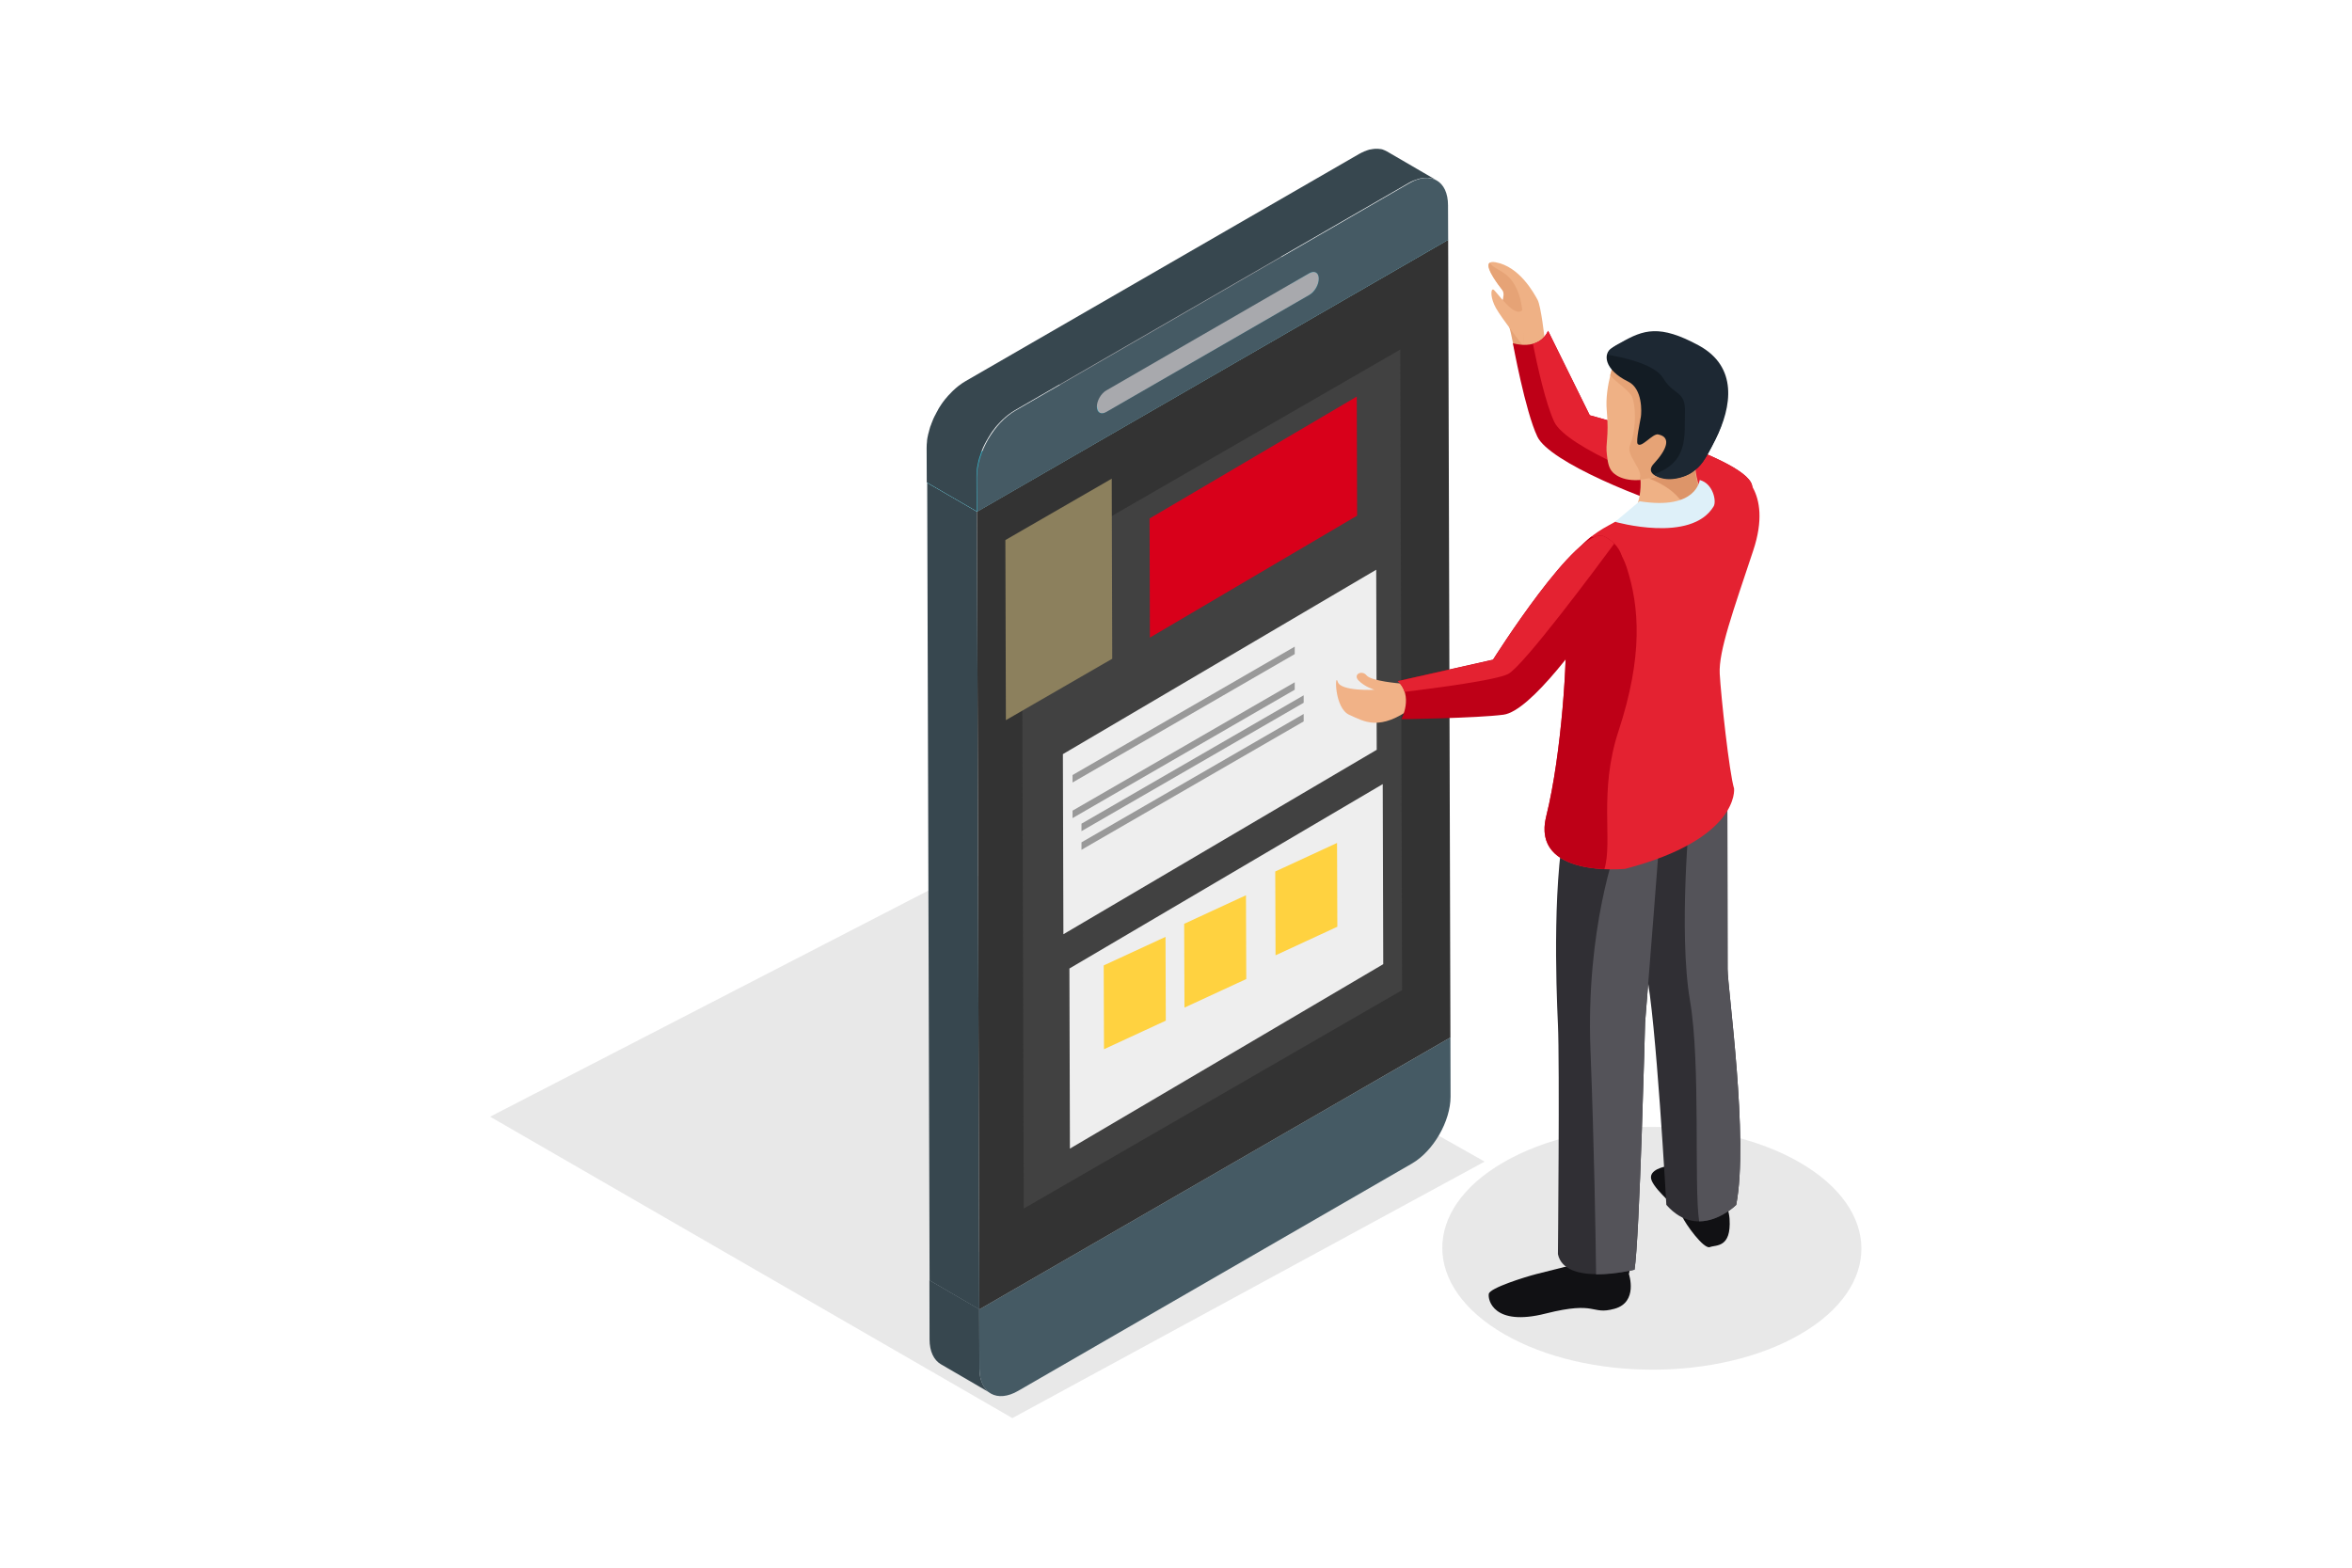 <?xml version="1.0" encoding="UTF-8" standalone="no"?>
<!-- Created with Inkscape (http://www.inkscape.org/) -->

<svg
   xmlns:dc="http://purl.org/dc/elements/1.1/"
   xmlns:cc="http://creativecommons.org/ns#"
   xmlns:rdf="http://www.w3.org/1999/02/22-rdf-syntax-ns#"
   xmlns:svg="http://www.w3.org/2000/svg"
   xmlns="http://www.w3.org/2000/svg"
   xmlns:xlink="http://www.w3.org/1999/xlink"
   xmlns:sodipodi="http://sodipodi.sourceforge.net/DTD/sodipodi-0.dtd"
   xmlns:inkscape="http://www.inkscape.org/namespaces/inkscape"
   width="79.375mm"
   height="52.917mm"
   viewBox="0 0 79.375 52.917"
   version="1.1"
   id="svg11889"
   inkscape:version="0.92.4 (5da689c313, 2019-01-14)"
   sodipodi:docname="ico2.svg">
  <defs
     id="defs11883">
    <clipPath
       id="SVGID_169_">
      <use
         height="100%"
         width="100%"
         y="0"
         x="0"
         id="use5270"
         style="overflow:visible"
         xlink:href="#SVGID_168_" />
    </clipPath>
    <clipPath
       id="SVGID_171_">
      <use
         height="100%"
         width="100%"
         y="0"
         x="0"
         id="use5310"
         style="overflow:visible"
         xlink:href="#SVGID_170_" />
    </clipPath>
    <clipPath
       id="SVGID_173_">
      <use
         height="100%"
         width="100%"
         y="0"
         x="0"
         id="use5344"
         style="overflow:visible"
         xlink:href="#SVGID_172_" />
    </clipPath>
    <clipPath
       id="SVGID_175_">
      <use
         height="100%"
         width="100%"
         y="0"
         x="0"
         id="use5378"
         style="overflow:visible"
         xlink:href="#SVGID_174_" />
    </clipPath>
    <path
       style="fill:#8d8e8e;enable-background:new"
       inkscape:connector-curvature="0"
       d="m 303.69,164.79 c 0,-0.21 -0.08,-0.36 -0.19,-0.43 l 3.54,2.05 c 0.12,0.07 0.19,0.22 0.19,0.43 v 0 0 c -0.08,-0.04 -0.18,-0.1 -0.25,-0.15 -0.04,-0.02 -0.09,-0.05 -0.13,-0.08 -0.28,-0.16 -0.56,-0.32 -0.83,-0.48 -0.39,-0.23 -0.79,-0.46 -1.18,-0.69 -0.39,-0.22 -0.77,-0.44 -1.15,-0.65 1.18,0.69 2.36,1.37 3.54,2.05 v 0 c 0,0.43 -0.3,0.94 -0.66,1.16 l -3.54,-2.06 c 0.36,-0.21 0.66,-0.73 0.66,-1.15 z"
       class="st8"
       id="path22672" />
    <path
       style="fill:#8d8e8e;enable-background:new"
       inkscape:connector-curvature="0"
       d="m 303.5,164.36 c 0.05,0.03 0.12,0.07 0.18,0.1 1.12,0.65 2.24,1.3 3.36,1.95 -0.12,-0.07 -0.29,-0.06 -0.47,0.05 l -3.54,-2.06 c 0.18,-0.1 0.34,-0.11 0.47,-0.04 z"
       class="st8"
       id="path22694" />
    <path
       style="fill:#8d8e8e;enable-background:new"
       inkscape:connector-curvature="0"
       d="m 288.13,174.31 c 0.12,0.07 0.29,0.06 0.48,-0.05 l 3.54,2.05 c -0.19,0.11 -0.36,0.12 -0.48,0.05 -1.07,-0.61 -2.48,-1.43 -3.54,-2.05 z"
       class="st8"
       id="path22713" />
    <path
       style="fill:#8d8e8e;enable-background:new"
       inkscape:connector-curvature="0"
       d="m 291.66,176.37 c -1.18,-0.69 -2.36,-1.37 -3.54,-2.06 -0.12,-0.07 -0.19,-0.22 -0.19,-0.43 0,-0.42 0.3,-0.94 0.67,-1.15 l 3.54,2.06 c -0.37,0.21 -0.67,0.73 -0.67,1.15 0,0.21 0.07,0.36 0.19,0.43 z"
       class="st8"
       id="path22732" />
  </defs>
  <sodipodi:namedview
     id="base"
     pagecolor="#ffffff"
     bordercolor="#666666"
     borderopacity="1.0"
     inkscape:pageopacity="0.0"
     inkscape:pageshadow="2"
     inkscape:zoom="0.35"
     inkscape:cx="-307.14287"
     inkscape:cy="88.571441"
     inkscape:document-units="mm"
     inkscape:current-layer="layer1"
     showgrid="false"
     fit-margin-top="0"
     fit-margin-left="0"
     fit-margin-right="0"
     fit-margin-bottom="0"
     inkscape:window-width="1600"
     inkscape:window-height="837"
     inkscape:window-x="-8"
     inkscape:window-y="-8"
     inkscape:window-maximized="1" />
  <g
     inkscape:label="Layer 1"
     inkscape:groupmode="layer"
     id="layer1"
     transform="translate(179.539,-119.351)">
    <rect
       style="opacity:1;fill:#ffffff;fill-opacity:1;stroke:none;stroke-width:15;stroke-linecap:round;stroke-linejoin:round;stroke-miterlimit:4;stroke-dasharray:none;stroke-dashoffset:0;stroke-opacity:1"
       id="rect11881"
       width="79.375"
       height="52.917"
       x="-179.539"
       y="119.351"
       inkscape:export-filename="C:\Users\Shenn\Desktop\Ippassport\img\ico2.png"
       inkscape:export-xdpi="96"
       inkscape:export-ydpi="96" />
    <g
       style="fill:#eeeeee;fill-opacity:1;stroke-width:5.749"
       inkscape:export-ydpi="96"
       inkscape:export-xdpi="96"
       inkscape:export-filename="C:\Users\Shenn\Desktop\Ippassport\img\ico2.png"
       transform="matrix(0.046,0,0,0.046,-142.887,131.649)"
       id="g30933">
      <g
         style="opacity:0.1;fill:#121214;stroke-width:0.557"
         id="g5233-0"
         class="st1"
         transform="matrix(10.33,0,0,10.33,-3002.855,-1786.431)"
         inkscape:export-filename="C:\Users\Shenn\Desktop\IMG IPPASPOORT\teme\img\ico1.png"
         inkscape:export-xdpi="96"
         inkscape:export-ydpi="96">
        <polygon
           id="polygon5231-4"
           points="319,229.57 285.46,247.79 248.37,226.38 282.3,208.87 "
           style="stroke-width:0.557" />
      </g>
      <g
         id="g5237-0"
         transform="matrix(10.33,0,0,10.33,-3002.855,-1786.431)"
         inkscape:export-filename="C:\Users\Shenn\Desktop\IMG IPPASPOORT\teme\img\ico1.png"
         inkscape:export-xdpi="96"
         inkscape:export-ydpi="96"
         style="stroke-width:0.557">
        <polygon
           style="fill:#bfd4db;stroke-width:0.557"
           id="polygon5235-3"
           points="283.11,240.07 279.58,238.01 313.03,218.7 316.57,220.75 "
           class="st261" />
      </g>
      <path
         style="fill:#37474f;fill-opacity:1;stroke-width:0.858"
         inkscape:connector-curvature="0"
         id="path5239-9"
         d="m 348.884,693.591 -0.015,-6.493 -5.459,-3.177 0.015,6.493 c 0,1.326 0.478,2.267 1.234,2.714 1.82,1.064 3.64,2.113 5.459,3.177 -0.756,-0.432 -1.218,-1.373 -1.234,-2.714 z"
         class="st4"
         inkscape:export-filename="C:\Users\Shenn\Desktop\IMG IPPASPOORT\teme\img\ico1.png"
         inkscape:export-xdpi="96"
         inkscape:export-ydpi="96"
         transform="matrix(6.698,0,0,6.698,-2415.071,-3908.867)" />
      <g
         id="g5243-2"
         transform="matrix(10.33,0,0,10.33,-3002.855,-1786.431)"
         style="fill:#455a64;fill-opacity:1;stroke-width:0.557"
         inkscape:export-filename="C:\Users\Shenn\Desktop\IMG IPPASPOORT\teme\img\ico1.png"
         inkscape:export-xdpi="96"
         inkscape:export-ydpi="96">
        <path
           style="fill:#455a64;fill-opacity:1;stroke-width:0.557"
           inkscape:connector-curvature="0"
           id="path5241-3"
           d="m 283.12,244.28 -0.01,-4.21 33.46,-19.32 0.01,4.21 c 0,1.74 -1.22,3.86 -2.73,4.74 l -27.97,16.15 c -1.51,0.88 -2.75,0.18 -2.76,-1.57 z"
           class="st2" />
      </g>
      <g
         id="g5252-3"
         transform="matrix(10.33,0,0,10.33,-3002.855,-1786.431)"
         style="fill:#37474f;fill-opacity:1;stroke-width:0.557"
         inkscape:export-filename="C:\Users\Shenn\Desktop\IMG IPPASPOORT\teme\img\ico1.png"
         inkscape:export-xdpi="96"
         inkscape:export-ydpi="96">
        <linearGradient
           y2="235.981"
           x2="279.422"
           y1="185.453"
           x1="283.103"
           gradientUnits="userSpaceOnUse"
           id="linearGradient20540">
          <stop
             id="stop20536"
             style="stop-color:#1A6BB2"
             offset="0" />
          <stop
             id="stop20538"
             style="stop-color:#1B4B92"
             offset="1" />
        </linearGradient>
        <polygon
           style="fill:#37474f;fill-opacity:1;stroke-width:0.557"
           id="polygon5250-5"
           points="283.11,240.07 279.58,238.01 279.41,181.35 282.95,183.4 "
           class="st296" />
      </g>
      <g
         id="g5256-8"
         transform="matrix(10.33,0,0,10.33,-3002.855,-1786.431)"
         inkscape:export-filename="C:\Users\Shenn\Desktop\IMG IPPASPOORT\teme\img\ico1.png"
         inkscape:export-xdpi="96"
         inkscape:export-ydpi="96"
         style="stroke-width:0.557">
        <polygon
           style="fill:#35c2da;stroke-width:0.557"
           id="polygon5254-1"
           points="282.95,183.4 279.41,181.35 312.87,162.03 316.41,164.09 "
           class="st297" />
      </g>
      <g
         id="g5265-8"
         transform="matrix(10.33,0,0,10.33,-3002.855,-1786.431)"
         style="fill:#333333;fill-opacity:1;stroke-width:0.557"
         inkscape:export-filename="C:\Users\Shenn\Desktop\IMG IPPASPOORT\teme\img\ico1.png"
         inkscape:export-xdpi="96"
         inkscape:export-ydpi="96">
        <linearGradient
           y2="236.44"
           x2="286.017"
           y1="170.351"
           x1="312.453"
           gradientUnits="userSpaceOnUse"
           id="linearGradient20550">
          <stop
             id="stop20546"
             style="stop-color:#1A6BB2"
             offset="0" />
          <stop
             id="stop20548"
             style="stop-color:#1B4B92"
             offset="1" />
        </linearGradient>
        <polygon
           style="fill:#333333;fill-opacity:1;stroke-width:0.557"
           id="polygon5263-8"
           points="316.41,164.09 316.57,220.75 283.11,240.07 282.95,183.4 "
           class="st298" />
      </g>
      <g
         style="fill:#a8a9ad;fill-opacity:1;stroke-width:0.557;enable-background:new"
         id="g5305-9"
         class="st8"
         transform="matrix(10.33,0,0,10.33,-3002.855,-1786.431)"
         inkscape:export-filename="C:\Users\Shenn\Desktop\IMG IPPASPOORT\teme\img\ico1.png"
         inkscape:export-xdpi="96"
         inkscape:export-ydpi="96">
        <defs
           id="defs5268-5">
          <path
             style="fill:#8d8e8e;enable-background:new"
             inkscape:connector-curvature="0"
             d="m 303.69,164.79 c 0,-0.21 -0.08,-0.36 -0.19,-0.43 l 3.54,2.05 c 0.12,0.07 0.19,0.22 0.19,0.43 v 0 0 c -0.08,-0.04 -0.18,-0.1 -0.25,-0.15 -0.04,-0.02 -0.09,-0.05 -0.13,-0.08 -0.28,-0.16 -0.56,-0.32 -0.83,-0.48 -0.39,-0.23 -0.79,-0.46 -1.18,-0.69 -0.39,-0.22 -0.77,-0.44 -1.15,-0.65 1.18,0.69 2.36,1.37 3.54,2.05 v 0 c 0,0.43 -0.3,0.94 -0.66,1.16 l -3.54,-2.06 c 0.36,-0.21 0.66,-0.73 0.66,-1.15 z"
             class="st8"
             id="path12313" />
        </defs>
        <clipPath
           id="clipPath20558">
          <use
             height="100%"
             width="100%"
             y="0"
             x="0"
             id="use20556"
             style="overflow:visible"
             xlink:href="#SVGID_168_-0" />
        </clipPath>
        <g
           style="fill:#a8a9ad;fill-opacity:1;stroke-width:0.361;enable-background:new"
           id="g5303-6"
           clip-path="url(#SVGID_169_)"
           class="st299">
          <path
             style="fill:#a8a9ad;fill-opacity:1;stroke-width:0.557"
             inkscape:connector-curvature="0"
             id="path5273-0"
             d="m 306.56,168 -3.54,-2.06 c 0.08,-0.05 0.15,-0.1 0.22,-0.17 l 3.54,2.06 c -0.06,0.06 -0.14,0.12 -0.22,0.17 z"
             class="st300" />
          <path
             style="fill:#a8a9ad;fill-opacity:1;stroke-width:0.557"
             inkscape:connector-curvature="0"
             id="path5275-7"
             d="m 306.79,167.82 -3.54,-2.06 c 0.03,-0.02 0.05,-0.05 0.07,-0.08 l 3.54,2.06 c -0.03,0.03 -0.05,0.06 -0.07,0.08 z"
             class="st301" />
          <path
             style="fill:#a8a9ad;fill-opacity:1;stroke-width:0.557"
             inkscape:connector-curvature="0"
             id="path5277-6"
             d="m 306.86,167.74 -3.54,-2.06 c 0.02,-0.02 0.04,-0.04 0.06,-0.07 l 3.54,2.06 c -0.03,0.03 -0.04,0.05 -0.06,0.07 z"
             class="st302" />
          <path
             style="fill:#a8a9ad;fill-opacity:1;stroke-width:0.557"
             inkscape:connector-curvature="0"
             id="path5279-6"
             d="m 306.91,167.68 -3.54,-2.06 c 0.02,-0.02 0.03,-0.04 0.04,-0.06 l 3.54,2.06 c -0.01,0.02 -0.02,0.04 -0.04,0.06 z"
             class="st303" />
          <path
             style="fill:#a8a9ad;fill-opacity:1;stroke-width:0.557"
             inkscape:connector-curvature="0"
             id="path5281-3"
             d="m 306.96,167.62 -3.54,-2.06 c 0.01,-0.02 0.03,-0.04 0.04,-0.06 l 3.54,2.06 c -0.02,0.02 -0.03,0.04 -0.04,0.06 z"
             class="st217" />
          <path
             style="fill:#a8a9ad;fill-opacity:1;stroke-width:0.557"
             inkscape:connector-curvature="0"
             id="path5283-5"
             d="m 306.99,167.56 -3.54,-2.06 c 0.01,-0.02 0.02,-0.04 0.03,-0.06 l 3.54,2.06 c 0,0.03 -0.01,0.04 -0.03,0.06 z"
             class="st216" />
          <path
             style="fill:#a8a9ad;fill-opacity:1;stroke-width:0.557"
             inkscape:connector-curvature="0"
             id="path5285-2"
             d="m 307.03,167.51 -3.54,-2.06 c 0.01,-0.02 0.02,-0.04 0.03,-0.06 l 3.54,2.06 c -0.01,0.02 -0.02,0.04 -0.03,0.06 z"
             class="st215" />
          <path
             style="fill:#a8a9ad;fill-opacity:1;stroke-width:0.557"
             inkscape:connector-curvature="0"
             id="path5287-3"
             d="m 307.06,167.45 -3.54,-2.06 c 0.01,-0.02 0.02,-0.04 0.03,-0.06 l 3.54,2.06 c -0.01,0.02 -0.02,0.04 -0.03,0.06 z"
             class="st214" />
          <path
             style="fill:#a8a9ad;fill-opacity:1;stroke-width:0.557"
             inkscape:connector-curvature="0"
             id="path5289-2"
             d="m 307.09,167.39 -3.54,-2.06 c 0.01,-0.02 0.02,-0.04 0.03,-0.06 l 3.54,2.06 c -0.01,0.02 -0.02,0.04 -0.03,0.06 z"
             class="st213" />
          <path
             style="fill:#a8a9ad;fill-opacity:1;stroke-width:0.557"
             inkscape:connector-curvature="0"
             id="path5291-2"
             d="m 307.12,167.34 -3.54,-2.06 c 0.01,-0.02 0.02,-0.04 0.02,-0.06 l 3.54,2.05 c -0.01,0.03 -0.02,0.05 -0.02,0.07 z"
             class="st212" />
          <path
             style="fill:#a8a9ad;fill-opacity:1;stroke-width:0.557"
             inkscape:connector-curvature="0"
             id="path5293-5"
             d="m 307.14,167.27 -3.54,-2.05 c 0.01,-0.02 0.02,-0.04 0.02,-0.06 l 3.54,2.06 c 0,0.01 -0.01,0.03 -0.02,0.05 z"
             class="st211" />
          <path
             style="fill:#a8a9ad;fill-opacity:1;stroke-width:0.557"
             inkscape:connector-curvature="0"
             id="path5295-2"
             d="m 307.16,167.21 -3.54,-2.06 c 0.01,-0.02 0.01,-0.05 0.02,-0.07 l 3.54,2.06 c 0,0.03 -0.01,0.05 -0.02,0.07 z"
             class="st210" />
          <path
             style="fill:#a8a9ad;fill-opacity:1;stroke-width:0.557"
             inkscape:connector-curvature="0"
             id="path5297-8"
             d="m 307.18,167.14 -3.54,-2.06 c 0.01,-0.03 0.01,-0.05 0.02,-0.08 l 3.54,2.06 c 0,0.03 -0.01,0.06 -0.02,0.08 z"
             class="st209" />
          <path
             style="fill:#a8a9ad;fill-opacity:1;stroke-width:0.557"
             inkscape:connector-curvature="0"
             id="path5299-4"
             d="m 307.2,167.07 -3.54,-2.06 c 0.01,-0.03 0.01,-0.06 0.02,-0.09 l 3.54,2.06 c -0.01,0.02 -0.01,0.06 -0.02,0.09 z"
             class="st208" />
          <path
             style="fill:#a8a9ad;fill-opacity:1;stroke-width:0.557"
             inkscape:connector-curvature="0"
             id="path5301-4"
             d="m 307.22,166.97 -3.54,-2.06 c 0.01,-0.05 0.01,-0.09 0.01,-0.13 0,-0.21 -0.08,-0.36 -0.19,-0.43 l 3.54,2.05 c 0.12,0.07 0.19,0.22 0.19,0.43 0,0.05 0,0.1 -0.01,0.14 z"
             class="st207" />
        </g>
      </g>
      <g
         style="fill:#a8a9ad;fill-opacity:1;stroke-width:0.557;enable-background:new"
         id="g5335-8"
         class="st8"
         transform="matrix(10.33,0,0,10.33,-3002.855,-1786.431)"
         inkscape:export-filename="C:\Users\Shenn\Desktop\IMG IPPASPOORT\teme\img\ico1.png"
         inkscape:export-xdpi="96"
         inkscape:export-ydpi="96">
        <defs
           id="defs5308-6">
          <path
             style="fill:#8d8e8e;enable-background:new"
             inkscape:connector-curvature="0"
             d="m 303.5,164.36 c 0.05,0.03 0.12,0.07 0.18,0.1 1.12,0.65 2.24,1.3 3.36,1.95 -0.12,-0.07 -0.29,-0.06 -0.47,0.05 l -3.54,-2.06 c 0.18,-0.1 0.34,-0.11 0.47,-0.04 z"
             class="st8"
             id="path12335" />
        </defs>
        <clipPath
           id="clipPath20581">
          <use
             height="100%"
             width="100%"
             y="0"
             x="0"
             id="use20579"
             style="overflow:visible"
             xlink:href="#SVGID_170_-4" />
        </clipPath>
        <g
           style="fill:#a8a9ad;fill-opacity:1;stroke-width:0.361;enable-background:new"
           id="g5333-7"
           clip-path="url(#SVGID_171_)"
           class="st304">
          <path
             style="fill:#a8a9ad;fill-opacity:1;stroke-width:0.557"
             inkscape:connector-curvature="0"
             id="path5313-5"
             d="m 306.56,166.46 -3.54,-2.06 c 0.03,-0.02 0.06,-0.03 0.09,-0.05 l 3.54,2.05 c -0.03,0.03 -0.06,0.04 -0.09,0.06 z"
             class="st305" />
          <path
             style="fill:#a8a9ad;fill-opacity:1;stroke-width:0.557"
             inkscape:connector-curvature="0"
             id="path5315-7"
             d="m 306.65,166.41 -3.54,-2.05 c 0.03,-0.01 0.05,-0.02 0.08,-0.03 l 3.54,2.06 c -0.02,0 -0.05,0.01 -0.08,0.02 z"
             class="st306" />
          <path
             style="fill:#a8a9ad;fill-opacity:1;stroke-width:0.557"
             inkscape:connector-curvature="0"
             id="path5317-0"
             d="m 306.73,166.39 -3.54,-2.06 c 0.02,-0.01 0.04,-0.01 0.06,-0.01 l 3.54,2.06 c -0.02,0 -0.04,0 -0.06,0.01 z"
             class="st307" />
          <path
             style="fill:#a8a9ad;fill-opacity:1;stroke-width:0.557"
             inkscape:connector-curvature="0"
             id="path5319-5"
             d="m 306.79,166.37 -3.54,-2.06 c 0.02,0 0.03,0 0.05,0 l 3.54,2.06 c -0.02,0 -0.03,0 -0.05,0 z"
             class="st308" />
          <path
             style="fill:#a8a9ad;fill-opacity:1;stroke-width:0.557"
             inkscape:connector-curvature="0"
             id="path5321-3"
             d="m 306.84,166.37 -3.54,-2.06 c 0.01,0 0.03,0 0.04,0 l 3.54,2.06 c -0.01,0 -0.03,0 -0.04,0 z"
             class="st309" />
          <path
             style="fill:#a8a9ad;fill-opacity:1;stroke-width:0.557"
             inkscape:connector-curvature="0"
             id="path5323-0"
             d="m 306.88,166.37 -3.54,-2.06 c 0.01,0 0.03,0 0.04,0 l 3.54,2.06 c -0.01,0 -0.02,0 -0.04,0 z"
             class="st310" />
          <path
             style="fill:#a8a9ad;fill-opacity:1;stroke-width:0.557"
             inkscape:connector-curvature="0"
             id="path5325-6"
             d="m 306.92,166.37 -3.54,-2.06 c 0.01,0 0.03,0 0.04,0.01 l 3.54,2.06 c -0.01,0 -0.02,-0.01 -0.04,-0.01 z"
             class="st311" />
          <path
             style="fill:#a8a9ad;fill-opacity:1;stroke-width:0.557"
             inkscape:connector-curvature="0"
             id="path5327-7"
             d="m 306.96,166.38 -3.54,-2.06 c 0.01,0 0.02,0.01 0.04,0.01 l 3.54,2.06 c -0.02,0 -0.03,0 -0.04,-0.01 z"
             class="st312" />
          <path
             style="fill:#a8a9ad;fill-opacity:1;stroke-width:0.557"
             inkscape:connector-curvature="0"
             id="path5329-8"
             d="m 307,166.39 -3.54,-2.06 c 0.01,0 0.02,0.01 0.03,0.01 l 3.54,2.06 c -0.01,0 -0.02,0 -0.03,-0.01 z"
             class="st313" />
          <polygon
             style="fill:#a8a9ad;fill-opacity:1;stroke-width:0.557"
             id="polygon5331-1"
             points="307.03,166.41 303.49,164.35 303.5,164.36 "
             class="st314" />
        </g>
      </g>
      <g
         id="g5339-1"
         transform="matrix(10.33,0,0,10.33,-3002.855,-1786.431)"
         style="fill:#a8a9ad;fill-opacity:1;stroke-width:0.557"
         inkscape:export-filename="C:\Users\Shenn\Desktop\IMG IPPASPOORT\teme\img\ico1.png"
         inkscape:export-xdpi="96"
         inkscape:export-ydpi="96">
        <polygon
           style="fill:#a8a9ad;fill-opacity:1;stroke-width:0.557"
           id="polygon5337-3"
           points="292.14,176.32 288.6,174.27 303.03,165.94 306.56,168 "
           class="st261" />
      </g>
      <g
         style="fill:#a8a9ad;fill-opacity:1;stroke-width:0.557;enable-background:new"
         id="g5369-4"
         class="st8"
         transform="matrix(10.33,0,0,10.33,-3002.855,-1786.431)"
         inkscape:export-filename="C:\Users\Shenn\Desktop\IMG IPPASPOORT\teme\img\ico1.png"
         inkscape:export-xdpi="96"
         inkscape:export-ydpi="96">
        <defs
           id="defs5342-5">
          <path
             style="fill:#8d8e8e;enable-background:new"
             inkscape:connector-curvature="0"
             d="m 288.13,174.31 c 0.12,0.07 0.29,0.06 0.48,-0.05 l 3.54,2.05 c -0.19,0.11 -0.36,0.12 -0.48,0.05 -1.07,-0.61 -2.48,-1.43 -3.54,-2.05 z"
             class="st8"
             id="path12354" />
        </defs>
        <clipPath
           id="clipPath20601">
          <use
             height="100%"
             width="100%"
             y="0"
             x="0"
             id="use20599"
             style="overflow:visible"
             xlink:href="#SVGID_172_-3" />
        </clipPath>
        <g
           style="fill:#a8a9ad;fill-opacity:1;stroke-width:0.361;enable-background:new"
           id="g5367-6"
           clip-path="url(#SVGID_173_)"
           class="st315">
          <polygon
             style="fill:#a8a9ad;fill-opacity:1;stroke-width:0.557"
             id="polygon5347-1"
             points="291.67,176.37 291.66,176.37 288.13,174.31 "
             class="st212" />
          <path
             style="fill:#a8a9ad;fill-opacity:1;stroke-width:0.557"
             inkscape:connector-curvature="0"
             id="path5349-9"
             d="m 291.67,176.37 -3.54,-2.06 c 0.01,0.01 0.02,0.01 0.03,0.02 l 3.54,2.06 c -0.01,-0.01 -0.02,-0.01 -0.03,-0.02 z"
             class="st213" />
          <path
             style="fill:#a8a9ad;fill-opacity:1;stroke-width:0.557"
             inkscape:connector-curvature="0"
             id="path5351-1"
             d="m 291.7,176.39 -3.54,-2.06 c 0.01,0 0.02,0.01 0.03,0.01 l 3.54,2.06 c -0.01,0 -0.02,-0.01 -0.03,-0.01 z"
             class="st214" />
          <path
             style="fill:#a8a9ad;fill-opacity:1;stroke-width:0.557"
             inkscape:connector-curvature="0"
             id="path5353-0"
             d="m 291.74,176.4 -3.54,-2.06 c 0.01,0 0.02,0.01 0.04,0.01 l 3.54,2.06 c -0.02,0 -0.03,-0.01 -0.04,-0.01 z"
             class="st215" />
          <path
             style="fill:#a8a9ad;fill-opacity:1;stroke-width:0.557"
             inkscape:connector-curvature="0"
             id="path5355-4"
             d="m 291.77,176.41 -3.54,-2.06 c 0.01,0 0.03,0 0.04,0.01 l 3.54,2.05 c -0.01,0 -0.02,0 -0.04,0 z"
             class="st216" />
          <path
             style="fill:#a8a9ad;fill-opacity:1;stroke-width:0.557"
             inkscape:connector-curvature="0"
             id="path5357-7"
             d="m 291.81,176.41 -3.54,-2.05 c 0.01,0 0.03,0 0.04,0 l 3.54,2.05 c -0.01,0 -0.02,0 -0.04,0 z"
             class="st217" />
          <path
             style="fill:#a8a9ad;fill-opacity:1;stroke-width:0.557"
             inkscape:connector-curvature="0"
             id="path5359-4"
             d="m 291.86,176.41 -3.54,-2.05 c 0.02,0 0.03,0 0.05,-0.01 l 3.54,2.06 c -0.02,0 -0.04,0 -0.05,0 z"
             class="st303" />
          <path
             style="fill:#a8a9ad;fill-opacity:1;stroke-width:0.557"
             inkscape:connector-curvature="0"
             id="path5361-8"
             d="m 291.91,176.41 -3.54,-2.06 c 0.02,0 0.04,-0.01 0.06,-0.01 l 3.54,2.06 c -0.02,0 -0.04,0.01 -0.06,0.01 z"
             class="st302" />
          <path
             style="fill:#a8a9ad;fill-opacity:1;stroke-width:0.557"
             inkscape:connector-curvature="0"
             id="path5363-5"
             d="m 291.97,176.4 -3.54,-2.06 c 0.03,-0.01 0.05,-0.01 0.08,-0.03 l 3.54,2.05 c -0.03,0.02 -0.06,0.03 -0.08,0.04 z"
             class="st301" />
          <path
             style="fill:#a8a9ad;fill-opacity:1;stroke-width:0.557"
             inkscape:connector-curvature="0"
             id="path5365-4"
             d="m 292.05,176.37 -3.54,-2.05 c 0.03,-0.01 0.06,-0.03 0.1,-0.05 l 3.54,2.05 c -0.04,0.02 -0.07,0.04 -0.1,0.05 z"
             class="st300" />
        </g>
      </g>
      <g
         id="g5373-7"
         transform="matrix(10.33,0,0,10.33,-3002.855,-1786.431)"
         style="fill:#a8a9ad;fill-opacity:1;stroke-width:0.557"
         inkscape:export-filename="C:\Users\Shenn\Desktop\IMG IPPASPOORT\teme\img\ico1.png"
         inkscape:export-xdpi="96"
         inkscape:export-ydpi="96">
        <polygon
           style="fill:#a8a9ad;fill-opacity:1;stroke-width:0.557"
           id="polygon5371-9"
           points="292.14,174.79 288.6,172.73 303.02,164.4 306.56,166.46 "
           class="st297" />
      </g>
      <g
         style="fill:#a8a9ad;fill-opacity:1;stroke-width:0.557;enable-background:new"
         id="g5413-6"
         class="st8"
         transform="matrix(10.33,0,0,10.33,-3002.855,-1786.431)"
         inkscape:export-filename="C:\Users\Shenn\Desktop\IMG IPPASPOORT\teme\img\ico1.png"
         inkscape:export-xdpi="96"
         inkscape:export-ydpi="96">
        <defs
           id="defs5376-8">
          <path
             style="fill:#8d8e8e;enable-background:new"
             inkscape:connector-curvature="0"
             d="m 291.66,176.37 c -1.18,-0.69 -2.36,-1.37 -3.54,-2.06 -0.12,-0.07 -0.19,-0.22 -0.19,-0.43 0,-0.42 0.3,-0.94 0.67,-1.15 l 3.54,2.06 c -0.37,0.21 -0.67,0.73 -0.67,1.15 0,0.21 0.07,0.36 0.19,0.43 z"
             class="st8"
             id="path12373" />
        </defs>
        <clipPath
           id="clipPath20621">
          <use
             height="100%"
             width="100%"
             y="0"
             x="0"
             id="use20619"
             style="overflow:visible"
             xlink:href="#SVGID_174_-5" />
        </clipPath>
        <g
           style="fill:#a8a9ad;fill-opacity:1;stroke-width:0.361;enable-background:new"
           id="g5411-1"
           clip-path="url(#SVGID_175_)"
           class="st316">
          <path
             style="fill:#a8a9ad;fill-opacity:1;stroke-width:0.557"
             inkscape:connector-curvature="0"
             id="path5381-2"
             d="m 291.66,176.37 -3.54,-2.06 c -0.12,-0.07 -0.19,-0.22 -0.19,-0.43 0,-0.04 0,-0.09 0.01,-0.13 l 3.54,2.06 c -0.01,0.04 -0.01,0.09 -0.01,0.13 0,0.21 0.07,0.36 0.19,0.43 z"
             class="st317" />
          <path
             style="fill:#a8a9ad;fill-opacity:1;stroke-width:0.557"
             inkscape:connector-curvature="0"
             id="path5383-0"
             d="m 291.48,175.81 -3.54,-2.06 c 0,-0.03 0.01,-0.06 0.02,-0.09 l 3.54,2.06 c -0.01,0.03 -0.02,0.06 -0.02,0.09 z"
             class="st318" />
          <path
             style="fill:#a8a9ad;fill-opacity:1;stroke-width:0.557"
             inkscape:connector-curvature="0"
             id="path5385-7"
             d="m 291.49,175.72 -3.54,-2.06 c 0.01,-0.03 0.01,-0.05 0.02,-0.08 l 3.54,2.06 c 0,0.02 -0.01,0.05 -0.02,0.08 z"
             class="st319" />
          <path
             style="fill:#a8a9ad;fill-opacity:1;stroke-width:0.557"
             inkscape:connector-curvature="0"
             id="path5387-9"
             d="m 291.51,175.64 -3.54,-2.06 c 0.01,-0.02 0.01,-0.05 0.02,-0.07 l 3.54,2.06 c 0,0.02 -0.01,0.05 -0.02,0.07 z"
             class="st320" />
          <path
             style="fill:#a8a9ad;fill-opacity:1;stroke-width:0.557"
             inkscape:connector-curvature="0"
             id="path5389-8"
             d="m 291.53,175.57 -3.54,-2.06 c 0.01,-0.02 0.01,-0.04 0.02,-0.06 l 3.54,2.06 c 0,0.02 -0.01,0.04 -0.02,0.06 z"
             class="st321" />
          <path
             style="fill:#a8a9ad;fill-opacity:1;stroke-width:0.557"
             inkscape:connector-curvature="0"
             id="path5391-0"
             d="m 291.56,175.51 -3.54,-2.06 c 0.01,-0.02 0.02,-0.04 0.02,-0.06 l 3.54,2.06 c -0.01,0.02 -0.02,0.04 -0.02,0.06 z"
             class="st314" />
          <path
             style="fill:#a8a9ad;fill-opacity:1;stroke-width:0.557"
             inkscape:connector-curvature="0"
             id="path5393-6"
             d="m 291.58,175.45 -3.54,-2.06 c 0.01,-0.02 0.02,-0.04 0.03,-0.06 l 3.54,2.06 c -0.01,0.02 -0.02,0.04 -0.03,0.06 z"
             class="st313" />
          <path
             style="fill:#a8a9ad;fill-opacity:1;stroke-width:0.557"
             inkscape:connector-curvature="0"
             id="path5395-0"
             d="m 291.61,175.39 -3.54,-2.06 c 0.01,-0.02 0.02,-0.04 0.03,-0.06 l 3.54,2.05 c -0.01,0.03 -0.02,0.05 -0.03,0.07 z"
             class="st312" />
          <path
             style="fill:#a8a9ad;fill-opacity:1;stroke-width:0.557"
             inkscape:connector-curvature="0"
             id="path5397-7"
             d="m 291.63,175.33 -3.54,-2.05 c 0.01,-0.02 0.02,-0.04 0.03,-0.06 l 3.54,2.06 c 0,0.02 -0.01,0.04 -0.03,0.05 z"
             class="st311" />
          <path
             style="fill:#a8a9ad;fill-opacity:1;stroke-width:0.557"
             inkscape:connector-curvature="0"
             id="path5399-5"
             d="m 291.67,175.28 -3.54,-2.06 c 0.01,-0.02 0.02,-0.04 0.04,-0.06 l 3.54,2.06 c -0.02,0.02 -0.03,0.04 -0.04,0.06 z"
             class="st310" />
          <path
             style="fill:#a8a9ad;fill-opacity:1;stroke-width:0.557"
             inkscape:connector-curvature="0"
             id="path5401-0"
             d="m 291.7,175.22 -3.54,-2.06 c 0.01,-0.02 0.02,-0.04 0.04,-0.06 l 3.54,2.05 c -0.01,0.03 -0.03,0.05 -0.04,0.07 z"
             class="st309" />
          <path
             style="fill:#a8a9ad;fill-opacity:1;stroke-width:0.557"
             inkscape:connector-curvature="0"
             id="path5403-0"
             d="m 291.74,175.16 -3.54,-2.05 c 0.01,-0.02 0.03,-0.04 0.04,-0.06 l 3.54,2.06 c -0.01,0.01 -0.03,0.03 -0.04,0.05 z"
             class="st308" />
          <path
             style="fill:#a8a9ad;fill-opacity:1;stroke-width:0.557"
             inkscape:connector-curvature="0"
             id="path5405-7"
             d="m 291.78,175.1 -3.54,-2.05 c 0.02,-0.02 0.03,-0.05 0.05,-0.07 l 3.54,2.06 c -0.01,0.02 -0.03,0.04 -0.05,0.06 z"
             class="st307" />
          <path
             style="fill:#a8a9ad;fill-opacity:1;stroke-width:0.557"
             inkscape:connector-curvature="0"
             id="path5407-6"
             d="m 291.84,175.04 -3.54,-2.06 c 0.02,-0.03 0.05,-0.05 0.07,-0.08 l 3.54,2.06 c -0.02,0.03 -0.05,0.05 -0.07,0.08 z"
             class="st306" />
          <path
             style="fill:#a8a9ad;fill-opacity:1;stroke-width:0.557"
             inkscape:connector-curvature="0"
             id="path5409-7"
             d="m 291.91,174.96 -3.54,-2.06 c 0.07,-0.07 0.15,-0.13 0.23,-0.18 l 3.54,2.06 c -0.08,0.05 -0.16,0.11 -0.23,0.18 z"
             class="st305" />
        </g>
      </g>
      <g
         id="g5417-6"
         transform="matrix(10.33,0,0,10.33,-3002.855,-1786.431)"
         style="fill:#a8a9ad;fill-opacity:1;stroke-width:0.557"
         inkscape:export-filename="C:\Users\Shenn\Desktop\IMG IPPASPOORT\teme\img\ico1.png"
         inkscape:export-xdpi="96"
         inkscape:export-ydpi="96">
        <path
           style="fill:#a8a9ad;fill-opacity:1;stroke-width:0.557"
           inkscape:connector-curvature="0"
           id="path5415-0"
           d="m 306.56,166.46 c 0.37,-0.21 0.67,-0.04 0.67,0.38 0,0.43 -0.3,0.94 -0.66,1.16 l -14.42,8.33 c -0.37,0.21 -0.67,0.05 -0.67,-0.38 0,-0.42 0.29,-0.94 0.67,-1.15 z"
           class="st322" />
      </g>
      <g
         id="g5427-3"
         transform="matrix(10.33,0,0,10.33,-3002.855,-1786.431)"
         style="fill:#455a64;fill-opacity:1;stroke-width:0.557"
         inkscape:export-filename="C:\Users\Shenn\Desktop\IMG IPPASPOORT\teme\img\ico1.png"
         inkscape:export-xdpi="96"
         inkscape:export-ydpi="96">
        <g
           id="g5425-1"
           style="fill:#455a64;fill-opacity:1;stroke-width:0.557">
          <g
             id="g5423-7"
             style="fill:#455a64;fill-opacity:1;stroke-width:0.557">
            <g
               id="g5421-9"
               style="fill:#455a64;fill-opacity:1;stroke-width:0.557">
              <path
                 style="fill:#455a64;fill-opacity:1;stroke-width:0.557"
                 inkscape:connector-curvature="0"
                 id="path5419-7"
                 d="m 313.65,160.07 c 1.52,-0.88 2.75,-0.17 2.75,1.57 l 0.01,2.45 -33.46,19.32 -0.01,-2.45 c 0,-1.74 1.22,-3.87 2.74,-4.74 z m -7.09,7.93 c 0.37,-0.21 0.67,-0.73 0.66,-1.16 0,-0.42 -0.3,-0.59 -0.67,-0.38 l -14.42,8.33 c -0.37,0.21 -0.67,0.73 -0.67,1.15 0,0.43 0.3,0.6 0.67,0.38 z"
                 class="st2" />
            </g>
          </g>
        </g>
      </g>
      <path
         style="fill:#37474f;fill-opacity:1;stroke-width:0.858"
         inkscape:connector-curvature="0"
         id="path5429-8"
         d="m 396.662,563.381 c 0.108,-0.046 0.2,-0.077 0.308,-0.108 0.062,-0.015 0.123,-0.031 0.185,-0.046 0.062,-0.015 0.123,-0.031 0.185,-0.031 0.077,-0.015 0.154,-0.031 0.216,-0.031 0.046,0 0.092,-0.015 0.123,-0.015 0.092,0 0.185,0 0.278,0 0.015,0 0.046,0 0.062,0 0.108,0 0.216,0.015 0.308,0.046 0.031,0 0.046,0.015 0.077,0.015 0.077,0.015 0.154,0.046 0.231,0.062 0.031,0.015 0.046,0.015 0.077,0.031 0.092,0.031 0.185,0.077 0.278,0.139 -1.82,-1.064 -3.64,-2.113 -5.459,-3.177 0,0 -0.015,-0.015 -0.031,-0.015 -0.062,-0.031 -0.139,-0.077 -0.216,-0.108 -0.015,0 -0.031,-0.015 -0.046,-0.015 -0.031,-0.015 -0.046,-0.015 -0.077,-0.031 -0.031,-0.015 -0.077,-0.031 -0.108,-0.046 -0.046,-0.015 -0.077,-0.015 -0.123,-0.031 -0.031,0 -0.046,-0.015 -0.077,-0.015 -0.015,0 -0.031,0 -0.046,0 -0.077,-0.015 -0.17,-0.031 -0.247,-0.031 0,0 -0.015,0 -0.015,0 -0.015,0 -0.046,0 -0.062,0 -0.062,0 -0.123,0 -0.2,0 -0.031,0 -0.046,0 -0.077,0 -0.046,0 -0.077,0 -0.123,0.015 -0.046,0 -0.077,0 -0.123,0.015 -0.031,0 -0.077,0.015 -0.108,0.015 -0.062,0.015 -0.108,0.031 -0.17,0.031 -0.031,0 -0.062,0.015 -0.092,0.015 -0.031,0.015 -0.062,0.015 -0.092,0.031 -0.108,0.031 -0.2,0.062 -0.293,0.108 -0.031,0.015 -0.062,0.015 -0.108,0.031 -0.015,0.015 -0.046,0.015 -0.062,0.031 -0.17,0.077 -0.355,0.154 -0.54,0.262 L 347.357,585.435 c -0.216,0.123 -0.447,0.278 -0.663,0.447 -0.031,0.031 -0.077,0.046 -0.108,0.077 -0.2,0.154 -0.401,0.339 -0.601,0.524 -0.015,0.015 -0.031,0.031 -0.046,0.046 -0.031,0.031 -0.062,0.062 -0.092,0.092 -0.092,0.092 -0.2,0.2 -0.293,0.308 -0.031,0.031 -0.062,0.062 -0.092,0.092 -0.031,0.031 -0.046,0.062 -0.077,0.092 -0.062,0.062 -0.108,0.139 -0.17,0.2 -0.031,0.046 -0.077,0.077 -0.108,0.123 -0.031,0.031 -0.062,0.077 -0.077,0.108 -0.031,0.046 -0.077,0.108 -0.123,0.154 -0.031,0.031 -0.062,0.077 -0.077,0.108 -0.046,0.062 -0.092,0.123 -0.139,0.2 -0.031,0.046 -0.046,0.077 -0.077,0.123 -0.015,0.015 -0.015,0.031 -0.031,0.046 -0.077,0.123 -0.154,0.231 -0.216,0.355 0,0.015 -0.015,0.015 -0.015,0.031 -0.015,0.015 -0.015,0.031 -0.031,0.062 -0.046,0.092 -0.108,0.185 -0.154,0.278 -0.015,0.046 -0.046,0.077 -0.062,0.123 -0.015,0.046 -0.046,0.077 -0.062,0.123 -0.015,0.046 -0.046,0.077 -0.062,0.108 -0.046,0.092 -0.092,0.2 -0.139,0.293 -0.015,0.015 -0.015,0.046 -0.031,0.062 0,0 0,0.015 0,0.015 -0.046,0.123 -0.108,0.247 -0.154,0.386 -0.015,0.031 -0.015,0.046 -0.031,0.077 -0.015,0.046 -0.031,0.092 -0.046,0.139 -0.031,0.062 -0.046,0.123 -0.077,0.185 -0.015,0.046 -0.031,0.092 -0.046,0.154 -0.015,0.062 -0.031,0.123 -0.046,0.17 -0.015,0.031 -0.031,0.077 -0.031,0.108 -0.015,0.062 -0.031,0.123 -0.046,0.185 -0.015,0.077 -0.046,0.154 -0.062,0.216 0,0.031 -0.015,0.046 -0.015,0.077 -0.015,0.046 -0.015,0.108 -0.031,0.154 -0.031,0.108 -0.046,0.231 -0.062,0.339 0,0.031 -0.015,0.062 -0.015,0.092 0,0.031 0,0.062 0,0.092 -0.031,0.247 -0.046,0.494 -0.046,0.74 l 0.015,3.778 5.459,3.162 -0.015,-3.778 c 0,-0.247 0.015,-0.494 0.046,-0.74 0,-0.062 0.015,-0.123 0.015,-0.185 0.015,-0.108 0.031,-0.231 0.062,-0.339 0.015,-0.077 0.031,-0.154 0.046,-0.231 0.015,-0.077 0.031,-0.154 0.046,-0.216 0.031,-0.092 0.046,-0.2 0.077,-0.293 0.015,-0.062 0.031,-0.123 0.062,-0.185 0.031,-0.108 0.077,-0.216 0.108,-0.324 0.015,-0.046 0.031,-0.092 0.046,-0.139 0.062,-0.154 0.123,-0.308 0.185,-0.463 0.015,-0.015 0.015,-0.046 0.031,-0.077 0.062,-0.123 0.123,-0.262 0.185,-0.386 0.031,-0.046 0.046,-0.092 0.077,-0.139 0.062,-0.123 0.123,-0.247 0.2,-0.355 0.015,-0.031 0.031,-0.062 0.046,-0.092 0.077,-0.139 0.17,-0.293 0.262,-0.432 0.031,-0.046 0.062,-0.077 0.077,-0.123 0.062,-0.108 0.139,-0.2 0.2,-0.293 0.046,-0.062 0.077,-0.108 0.123,-0.154 0.062,-0.077 0.123,-0.17 0.185,-0.247 0.046,-0.062 0.108,-0.139 0.17,-0.2 0.046,-0.062 0.108,-0.123 0.17,-0.185 0.092,-0.108 0.185,-0.2 0.278,-0.293 0.046,-0.046 0.092,-0.092 0.139,-0.139 0.2,-0.185 0.386,-0.355 0.601,-0.524 0.031,-0.031 0.077,-0.062 0.108,-0.077 0.216,-0.17 0.432,-0.308 0.663,-0.447 l 43.136,-24.907 c 0.185,-0.108 0.355,-0.185 0.524,-0.262 0.123,-0.031 0.185,-0.046 0.231,-0.077 z"
         class="st4"
         inkscape:export-filename="C:\Users\Shenn\Desktop\IMG IPPASPOORT\teme\img\ico1.png"
         inkscape:export-xdpi="96"
         inkscape:export-ydpi="96"
         transform="matrix(6.698,0,0,6.698,-2415.071,-3908.867)" />
      <g
         id="g5265-8-4"
         transform="matrix(8.296,0,0,8.296,-2394.404,-1372.133)"
         style="fill:#414141;fill-opacity:1;stroke-width:0.693"
         inkscape:export-filename="C:\Users\Shenn\Desktop\IMG IPPASPOORT\teme\img\ico1.png"
         inkscape:export-xdpi="96"
         inkscape:export-ydpi="96">
        <linearGradient
           y2="236.44"
           x2="286.017"
           y1="170.351"
           x1="312.453"
           gradientUnits="userSpaceOnUse"
           id="linearGradient28851">
          <stop
             id="stop20546-6"
             style="stop-color:#1A6BB2"
             offset="0" />
          <stop
             id="stop20548-1"
             style="stop-color:#1B4B92"
             offset="1" />
        </linearGradient>
        <polygon
           style="fill:#414141;fill-opacity:1;stroke-width:0.693"
           id="polygon5263-8-1"
           points="282.95,183.4 316.41,164.09 316.57,220.75 283.11,240.07 "
           class="st298" />
      </g>
      <g
         id="g5265-8-4-3"
         transform="matrix(2.332,0,0,2.332,-719.03,-298.749)"
         style="fill:#8c805d;fill-opacity:1;stroke-width:2.465"
         inkscape:export-filename="C:\Users\Shenn\Desktop\IMG IPPASPOORT\teme\img\ico1.png"
         inkscape:export-xdpi="96"
         inkscape:export-ydpi="96">
        <linearGradient
           y2="236.44"
           x2="286.017"
           y1="170.351"
           x1="312.453"
           gradientUnits="userSpaceOnUse"
           id="linearGradient28879">
          <stop
             id="stop20546-6-3"
             style="stop-color:#1A6BB2"
             offset="0" />
          <stop
             id="stop20548-1-4"
             style="stop-color:#1B4B92"
             offset="1" />
        </linearGradient>
        <polygon
           style="fill:#8c805d;fill-opacity:1;stroke-width:2.465"
           id="polygon5263-8-1-1"
           points="316.41,164.09 316.57,220.75 283.11,240.07 282.95,183.4 "
           class="st298" />
      </g>
      <g
         id="g5265-8-4-3-8"
         transform="matrix(2.332,0,0,2.332,-676.837,-141.656)"
         style="fill:#eeeeee;fill-opacity:1;stroke-width:2.465"
         inkscape:export-filename="C:\Users\Shenn\Desktop\IMG IPPASPOORT\teme\img\ico1.png"
         inkscape:export-xdpi="96"
         inkscape:export-ydpi="96">
        <linearGradient
           y2="236.44"
           x2="286.017"
           y1="170.351"
           x1="312.453"
           gradientUnits="userSpaceOnUse"
           id="linearGradient28907">
          <stop
             id="stop20546-6-3-2"
             style="stop-color:#1A6BB2"
             offset="0" />
          <stop
             id="stop20548-1-4-6"
             style="stop-color:#1B4B92"
             offset="1" />
        </linearGradient>
        <path
           style="fill:#eeeeee;fill-opacity:1;stroke-width:2.465"
           d="m 283.11,240.07 -0.16,-56.67 98.572,-58.025 0.16,56.66 z"
           id="polygon5263-8-1-1-3"
           inkscape:connector-curvature="0"
           sodipodi:nodetypes="ccccc" />
      </g>
      <g
         id="g5265-8-4-3-8-2"
         transform="matrix(2.332,0,0,2.332,-672.049,15.653)"
         style="fill:#eeeeee;fill-opacity:1;stroke-width:2.465"
         inkscape:export-filename="C:\Users\Shenn\Desktop\IMG IPPASPOORT\teme\img\ico1.png"
         inkscape:export-xdpi="96"
         inkscape:export-ydpi="96">
        <linearGradient
           y2="236.44"
           x2="286.017"
           y1="170.351"
           x1="312.453"
           gradientUnits="userSpaceOnUse"
           id="linearGradient28936">
          <stop
             id="stop20546-6-3-2-7"
             style="stop-color:#1A6BB2"
             offset="0" />
          <stop
             id="stop20548-1-4-6-9"
             style="stop-color:#1B4B92"
             offset="1" />
        </linearGradient>
        <path
           style="fill:#eeeeee;fill-opacity:1;stroke-width:2.465"
           d="m 283.11,240.07 -0.16,-56.67 98.572,-58.025 0.16,56.66 z"
           id="polygon5263-8-1-1-3-0"
           inkscape:connector-curvature="0"
           sodipodi:nodetypes="ccccc" />
      </g>
      <g
         id="g5581-7"
         transform="matrix(10.33,0,0,10.33,-2994.561,-1899.437)"
         style="fill:#999999;fill-opacity:1;stroke-width:0.557"
         inkscape:export-filename="C:\Users\Shenn\Desktop\IMG IPPASPOORT\teme\img\ico1.png"
         inkscape:export-xdpi="96"
         inkscape:export-ydpi="96">
        <polygon
           style="fill:#999999;fill-opacity:1;stroke-width:0.557"
           id="polygon5579-0"
           points="304.71,203.93 288.93,213.05 288.93,213.58 304.71,204.46 "
           class="st14" />
      </g>
      <g
         id="g5581-7-8"
         transform="matrix(10.33,0,0,10.33,-2994.561,-1873.301)"
         style="fill:#999999;fill-opacity:1;stroke-width:0.557"
         inkscape:export-filename="C:\Users\Shenn\Desktop\IMG IPPASPOORT\teme\img\ico1.png"
         inkscape:export-xdpi="96"
         inkscape:export-ydpi="96">
        <polygon
           style="fill:#999999;fill-opacity:1;stroke-width:0.557"
           id="polygon5579-0-8"
           points="288.93,213.58 304.71,204.46 304.71,203.93 288.93,213.05 "
           class="st14" />
      </g>
      <g
         id="g5581-7-8-1"
         transform="matrix(10.33,0,0,10.33,-2988,-1863.732)"
         style="fill:#999999;fill-opacity:1;stroke-width:0.557"
         inkscape:export-filename="C:\Users\Shenn\Desktop\IMG IPPASPOORT\teme\img\ico1.png"
         inkscape:export-xdpi="96"
         inkscape:export-ydpi="96">
        <polygon
           style="fill:#999999;fill-opacity:1;stroke-width:0.557"
           id="polygon5579-0-8-9"
           points="288.93,213.05 288.93,213.58 304.71,204.46 304.71,203.93 "
           class="st14" />
      </g>
      <g
         id="g5581-7-8-1-2"
         transform="matrix(10.33,0,0,10.33,-2988,-1850.052)"
         style="fill:#999999;fill-opacity:1;stroke-width:0.557"
         inkscape:export-filename="C:\Users\Shenn\Desktop\IMG IPPASPOORT\teme\img\ico1.png"
         inkscape:export-xdpi="96"
         inkscape:export-ydpi="96">
        <polygon
           style="fill:#999999;fill-opacity:1;stroke-width:0.557"
           id="polygon5579-0-8-9-7"
           points="288.93,213.58 304.71,204.46 304.71,203.93 288.93,213.05 "
           class="st14" />
      </g>
      <g
         id="g28825"
         inkscape:export-filename="C:\Users\Shenn\Desktop\IMG IPPASPOORT\teme\img\ico1.png"
         inkscape:export-xdpi="96"
         inkscape:export-ydpi="96"
         transform="matrix(10.33,0,0,10.33,-4114.352,-6198.048)"
         style="stroke-width:0.557">
        <g
           transform="translate(107.595,427.052)"
           id="g6987-0"
           style="stroke-width:0.557">
          <path
             style="fill:#efb185;stroke-width:0.557"
             inkscape:connector-curvature="0"
             id="path6981-3"
             d="m 323.27,171.16 c 0,0 -0.26,-2.36 -0.51,-2.8 -0.25,-0.45 -1.27,-2.36 -2.99,-2.66 -0.94,-0.16 -0.41,0.82 0.46,1.93 0.39,0.5 0.79,0.79 0.67,1.85 -0.09,0.77 0.11,1.96 0.29,2.51 0.17,0.55 2.08,-0.83 2.08,-0.83 z"
             class="st34" />
          <path
             style="fill:#e6a376;stroke-width:0.557"
             inkscape:connector-curvature="0"
             id="path6983-6"
             d="m 321.13,171.89 c -0.18,-0.55 -0.27,-1.71 -0.72,-2.34 -0.54,-0.76 0.21,-1.42 -0.18,-1.92 -0.67,-0.86 -1.13,-1.68 -0.87,-1.9 0.46,0.69 1.58,0.47 2.17,2.55 0.21,0.76 0.33,2.66 0.24,3.57 -0.45,0.16 -0.57,0.25 -0.64,0.04 z"
             class="st151" />
          <path
             style="fill:#efb185;stroke-width:0.557"
             inkscape:connector-curvature="0"
             id="path6985-8"
             d="m 321.85,171.79 c 0,0 -1.64,-2.11 -2.04,-2.83 -0.4,-0.71 -0.39,-1.38 -0.19,-1.32 0.19,0.06 1.5,2.1 2.07,1.45 0.3,-0.33 -0.01,2.35 0.16,2.7 z"
             class="st34" />
        </g>
        <path
           style="fill:#be0017;fill-opacity:1;stroke-width:0.557"
           inkscape:connector-curvature="0"
           id="path6989-9"
           d="m 445.605,608.782 c 0,0 -0.2,2.96 -3.94,1.93 -3.74,-1.03 -10.46,-3.77 -11.32,-5.57 -0.86,-1.8 -1.74,-6.64 -1.74,-6.64 0,0 1.82,0.6 2.5,-0.88 l 2.96,6 c 0,0.01 11.73,3.1 11.54,5.16 z"
           class="st180" />
        <path
           style="fill:#e42231;fill-opacity:1;stroke-width:0.557"
           inkscape:connector-curvature="0"
           id="path6991-8"
           d="m 445.605,608.782 c 0.19,-2.06 -11.54,-5.16 -11.54,-5.16 l -2.96,-6 c -0.25,0.55 -0.66,0.81 -1.08,0.92 0.31,1.54 0.92,4.29 1.52,5.55 0.86,1.8 7.59,4.54 11.32,5.57 1.09,0.3 1.86,0.25 2.44,0.05 0.27,-0.48 0.3,-0.93 0.3,-0.93 z"
           class="st23" />
        <g
           transform="translate(107.595,427.052)"
           class="st1"
           id="g6997-5"
           style="opacity:0.1;fill:#121214;stroke-width:0.361">
          <path
             d="m 341.37,229.64 c 5.83,3.37 5.86,8.83 0.07,12.2 -5.79,3.37 -15.21,3.37 -21.05,0 -5.83,-3.37 -5.86,-8.83 -0.07,-12.19 5.8,-3.37 15.23,-3.37 21.05,-0.01 z"
             id="path6995-8"
             inkscape:connector-curvature="0"
             style="stroke-width:0.557" />
        </g>
        <path
           class="st144"
           d="m 439.525,656.972 c 0,0 -1.4,0.21 -1.06,1.02 0.34,0.81 1.95,2.04 2.17,2.55 0.21,0.51 1.53,2.34 1.96,2.17 0.43,-0.17 1.53,0.08 1.4,-2 -0.14,-2.08 -2.6,-3.83 -4.47,-3.74 z"
           id="path6999-8"
           inkscape:connector-curvature="0"
           style="fill:#111114;stroke-width:0.557" />
        <path
           class="st144"
           d="m 436.845,664.622 c 0,0 0.68,2 -1.02,2.47 -1.7,0.47 -1.19,-0.59 -4.89,0.34 -3.7,0.94 -4.12,-0.97 -4.04,-1.4 0.08,-0.42 2.55,-1.19 3.36,-1.4 0.81,-0.21 2.34,-0.59 2.34,-0.59 h 4.38 z"
           id="path7001-9"
           inkscape:connector-curvature="0"
           style="fill:#111114;stroke-width:0.557" />
        <path
           class="st35"
           d="m 443.835,629.542 c 0,0 0.02,12.07 0.02,13.43 0,1.36 1.52,12.07 0.61,16.74 0,0 -2.63,2.64 -4.96,0 0,0 -0.74,-13.4 -1.42,-16.43 -0.67,-3.03 -0.45,-12.28 -0.45,-12.28 z"
           id="path7003-9"
           inkscape:connector-curvature="0"
           style="fill:#302f34;fill-opacity:1;stroke-width:0.557" />
        <path
           class="st35"
           d="m 439.215,631.252 c 0,0 -0.6,7.79 -1.22,15.52 0,0 -0.39,15.34 -0.75,17.54 0,0 -4.95,1.23 -5.44,-1.1 0,0 0.13,-13.5 0,-16.32 -0.13,-2.82 -0.42,-10.69 0.7,-15.23 1.12,-4.53 6.71,-0.41 6.71,-0.41 z"
           id="path7005-1"
           inkscape:connector-curvature="0"
           style="fill:#302f34;fill-opacity:1;stroke-width:0.557" />
        <path
           class="st36"
           d="m 437.245,664.322 c 0.36,-2.21 0.75,-17.54 0.75,-17.54 0.42,-5.2 0.82,-10.43 1.04,-13.29 l -3.05,0.75 c 0,0 -2.2,5.78 -1.87,14.45 0.26,6.71 0.37,13.31 0.4,15.96 1.38,0 2.73,-0.33 2.73,-0.33 z"
           id="path7007-1"
           inkscape:connector-curvature="0"
           style="fill:#545359;fill-opacity:1;stroke-width:0.557" />
        <path
           class="st36"
           d="m 444.465,659.712 c 0.91,-4.68 -0.61,-15.38 -0.61,-16.74 0,-1.3 -0.02,-12.3 -0.02,-13.34 l -2.65,2.04 c 0,0 -0.84,8.63 0,13.54 0.77,4.47 0.27,13.17 0.65,15.67 1.46,0 2.63,-1.17 2.63,-1.17 z"
           id="path7009-3"
           inkscape:connector-curvature="0"
           style="fill:#545359;fill-opacity:1;stroke-width:0.557" />
        <path
           class="st23"
           d="m 444.575,607.622 c 0,0 2.55,1.27 1.1,5.61 -1.44,4.34 -2.46,7.14 -2.38,8.75 0.09,1.61 0.68,7.05 1.02,8.16 0,0 0.42,3.57 -7.73,5.7 0,0 -6.72,0.68 -5.61,-3.74 1.11,-4.42 1.53,-11.56 1.36,-13.26 -0.17,-1.7 -1.19,-5.1 3.06,-7.39 4.25,-2.3 6.46,-3.99 9.18,-3.83 z"
           id="path7011-4"
           inkscape:connector-curvature="0"
           style="fill:#e42231;fill-opacity:1;stroke-width:0.557" />
        <path
           class="st180"
           d="m 432.335,618.842 c 0.17,1.7 -0.26,8.84 -1.36,13.26 -0.76,3.06 2.23,3.68 4.13,3.76 0.61,-1.97 -0.42,-5.49 1,-9.8 1.75,-5.32 1.5,-8.84 0.57,-11.67 -0.61,-1.84 -1.71,-1.89 -2.5,-2.15 -2.82,2.24 -2,5.09 -1.84,6.6 z"
           id="path7013-8"
           inkscape:connector-curvature="0"
           style="fill:#be0017;fill-opacity:1;stroke-width:0.557" />
        <path
           class="st34"
           d="m 441.555,605.482 c 0,0 -0.27,2.27 0.51,3.68 0.71,1.29 -4.63,2.46 -4.76,1.27 -0.01,-0.13 1.01,-2.08 -0.28,-4.39 -0.67,-1.21 4.53,-0.56 4.53,-0.56 z"
           id="path7015-8"
           inkscape:connector-curvature="0"
           style="fill:#efb185;stroke-width:0.557" />
        <path
           class="st150"
           d="m 442.035,609.242 c -0.58,-1.05 -0.58,-2.58 -0.54,-3.29 l -3.9,1.93 c 0,0 0,0.01 0,0.01 0.14,0.04 2.77,0.7 3.34,2.59 0.81,-0.31 1.35,-0.77 1.1,-1.24 z"
           id="path7017-3"
           inkscape:connector-curvature="0"
           style="fill:#dd9569;stroke-width:0.557" />
        <path
           class="st34"
           d="m 435.935,599.472 c 0,0 -0.83,2.06 -0.66,3.83 0.17,1.91 -0.11,2.29 0.01,3.14 0.05,0.36 0.08,0.91 0.43,1.25 0.59,0.57 1.8,0.78 3.45,0.18 1.99,-0.73 4.08,-3.46 3.23,-5.92 -0.86,-2.47 -3.47,-4.49 -6.46,-2.48 z"
           id="path7019-4"
           inkscape:connector-curvature="0"
           style="fill:#efb185;stroke-width:0.557" />
        <path
           class="st151"
           d="m 442.295,604.602 c -0.8,-2.21 -2.77,-4.86 -2.76,-5 0.01,-0.09 -0.64,-0.5 -1.39,-0.94 -0.7,0.04 -1.45,0.29 -2.22,0.81 0,0 -0.22,0.55 -0.41,1.32 0.47,0.53 1.44,1.13 1.58,1.58 0.34,1.06 0.15,2.66 -0.17,3.37 -0.32,0.71 0.96,1.75 0.69,2.37 -0.01,0.03 -0.01,0.06 -0.01,0.08 0.46,-0.03 0.97,-0.14 1.54,-0.34 1.28,-0.46 2.59,-1.74 3.15,-3.25 z"
           id="path7021-4"
           inkscape:connector-curvature="0"
           style="fill:#e6a376;stroke-width:0.557" />
        <path
           class="st182"
           d="m 435.645,598.842 c -0.65,0.37 -0.59,1.54 1.15,2.39 1.04,0.51 0.95,2.19 0.9,2.51 -0.05,0.31 -0.36,1.73 -0.23,1.91 0.24,0.35 1.06,-0.74 1.45,-0.67 0.99,0.19 0.6,1.11 -0.3,2.08 -0.95,1.02 1.56,1.45 2.72,0.6 0.62,-0.45 0.84,-0.72 1.65,-2.33 1.18,-2.35 1.24,-5.18 -1.54,-6.68 -2.77,-1.51 -4.18,-0.72 -5.8,0.19 z"
           id="path7023-3"
           inkscape:connector-curvature="0"
           style="fill:#131c24;stroke-width:0.557" />
        <path
           class="st185"
           d="m 441.345,607.672 c 0.62,-0.45 0.84,-0.72 1.65,-2.33 1.18,-2.35 1.59,-5.17 -1.19,-6.68 -2.78,-1.51 -3.92,-1.12 -5.53,-0.2 -0.15,0.09 -0.98,0.46 -0.91,0.87 0.88,0.14 3.29,0.62 3.91,1.65 0.77,1.28 1.61,0.86 1.55,2.45 -0.06,1.53 0.33,3.53 -2.23,4.39 0.95,0.69 2.29,0.17 2.75,-0.15 z"
           id="path7025-2"
           inkscape:connector-curvature="0"
           style="fill:#1d2833;stroke-width:0.557" />
        <path
           class="st147"
           d="m 437.605,609.732 -1.74,1.46 c 0,0 5.41,1.55 7,-1.1 0.22,-0.37 -0.05,-1.63 -0.99,-1.87 -0.01,0 -0.19,2.16 -4.27,1.51 z"
           id="path7027-2"
           inkscape:connector-curvature="0"
           style="fill:#def0f9;stroke-width:0.557" />
        <path
           style="fill:#f1b287;stroke-width:0.557"
           inkscape:connector-curvature="0"
           id="path7029-1"
           d="m 420.585,622.672 c 0,0 -2.03,-0.16 -2.37,-0.57 -0.33,-0.41 -1,-0.07 -0.56,0.37 0.44,0.45 1.12,0.65 1.12,0.65 0,0 -2.4,0.13 -2.61,-0.57 -0.21,-0.7 -0.25,1.87 0.82,2.35 1.08,0.48 2.16,1.21 4.55,-0.57 0,0.02 -0.08,-1.14 -0.95,-1.66 z"
           class="st40" />
        <path
           style="fill:#be0017;fill-opacity:1;stroke-width:0.557"
           inkscape:connector-curvature="0"
           id="path7031-3"
           d="m 435.055,612.212 c 0,0 2.65,1.07 0.59,4.19 -2.06,3.12 -5.79,8.23 -7.7,8.49 -1.9,0.25 -7.26,0.32 -7.26,0.32 0,0 0.89,-1.64 -0.26,-2.71 l 6.77,-1.52 c 0,0 6.03,-9.56 7.86,-8.77 z"
           class="st180" />
        <path
           style="fill:#e42231;fill-opacity:1;stroke-width:0.557"
           inkscape:connector-curvature="0"
           id="path7033-9"
           d="m 435.055,612.212 c -1.84,-0.78 -7.86,8.78 -7.86,8.78 l -6.77,1.52 c 0.26,0.23 0.4,0.49 0.49,0.76 2.27,-0.28 6.48,-0.83 7.35,-1.27 1.06,-0.53 6.31,-7.59 7.54,-9.26 -0.36,-0.37 -0.75,-0.53 -0.75,-0.53 z"
           class="st23" />
      </g>
      <g
         id="g5265-8-4-3-87"
         transform="matrix(1.355,0,0,1.085,-370.445,242.084)"
         style="fill:#ffd240;fill-opacity:1;stroke-width:4.74"
         inkscape:export-filename="C:\Users\Shenn\Desktop\IMG IPPASPOORT\teme\img\ico1.png"
         inkscape:export-xdpi="96"
         inkscape:export-ydpi="96">
        <linearGradient
           y2="236.44"
           x2="286.017"
           y1="170.351"
           x1="312.453"
           gradientUnits="userSpaceOnUse"
           id="linearGradient30235">
          <stop
             id="stop20546-6-3-9"
             style="stop-color:#1A6BB2"
             offset="0" />
          <stop
             id="stop20548-1-4-3"
             style="stop-color:#1B4B92"
             offset="1" />
        </linearGradient>
        <polygon
           style="fill:#ffd240;fill-opacity:1;stroke-width:4.74"
           id="polygon5263-8-1-1-5"
           points="316.57,220.75 283.11,240.07 282.95,183.4 316.41,164.09 "
           class="st298" />
      </g>
      <g
         id="g5265-8-4-3-87-3"
         transform="matrix(1.355,0,0,1.085,-311.412,211.55)"
         style="fill:#ffd240;fill-opacity:1;stroke-width:4.74"
         inkscape:export-filename="C:\Users\Shenn\Desktop\IMG IPPASPOORT\teme\img\ico1.png"
         inkscape:export-xdpi="96"
         inkscape:export-ydpi="96">
        <linearGradient
           y2="236.44"
           x2="286.017"
           y1="170.351"
           x1="312.453"
           gradientUnits="userSpaceOnUse"
           id="linearGradient30492">
          <stop
             id="stop20546-6-3-9-0"
             style="stop-color:#1A6BB2"
             offset="0" />
          <stop
             id="stop20548-1-4-3-1"
             style="stop-color:#1B4B92"
             offset="1" />
        </linearGradient>
        <polygon
           style="fill:#ffd240;fill-opacity:1;stroke-width:4.74"
           id="polygon5263-8-1-1-5-2"
           points="282.95,183.4 316.41,164.09 316.57,220.75 283.11,240.07 "
           class="st298" />
      </g>
      <g
         id="g5265-8-4-3-87-3-9"
         transform="matrix(1.355,0,0,1.085,-244.597,173.169)"
         style="fill:#ffd240;fill-opacity:1;stroke-width:4.74"
         inkscape:export-filename="C:\Users\Shenn\Desktop\IMG IPPASPOORT\teme\img\ico1.png"
         inkscape:export-xdpi="96"
         inkscape:export-ydpi="96">
        <linearGradient
           y2="236.44"
           x2="286.017"
           y1="170.351"
           x1="312.453"
           gradientUnits="userSpaceOnUse"
           id="linearGradient30520">
          <stop
             id="stop20546-6-3-9-0-7"
             style="stop-color:#1A6BB2"
             offset="0" />
          <stop
             id="stop20548-1-4-3-1-6"
             style="stop-color:#1B4B92"
             offset="1" />
        </linearGradient>
        <polygon
           style="fill:#ffd240;fill-opacity:1;stroke-width:4.74"
           id="polygon5263-8-1-1-5-2-0"
           points="316.41,164.09 316.57,220.75 283.11,240.07 282.95,183.4 "
           class="st298" />
      </g>
      <path
         style="fill:#d8001a;fill-opacity:1;stroke-width:5.749"
         d="m 46.84,200.528 -0.247,-87.398 152.02,-89.488 0.247,87.382 z"
         id="polygon5263-8-1-1-3-1"
         inkscape:connector-curvature="0"
         sodipodi:nodetypes="ccccc"
         inkscape:export-filename="C:\Users\Shenn\Desktop\IMG IPPASPOORT\teme\img\ico1.png"
         inkscape:export-xdpi="96"
         inkscape:export-ydpi="96" />
    </g>
  </g>
</svg>
